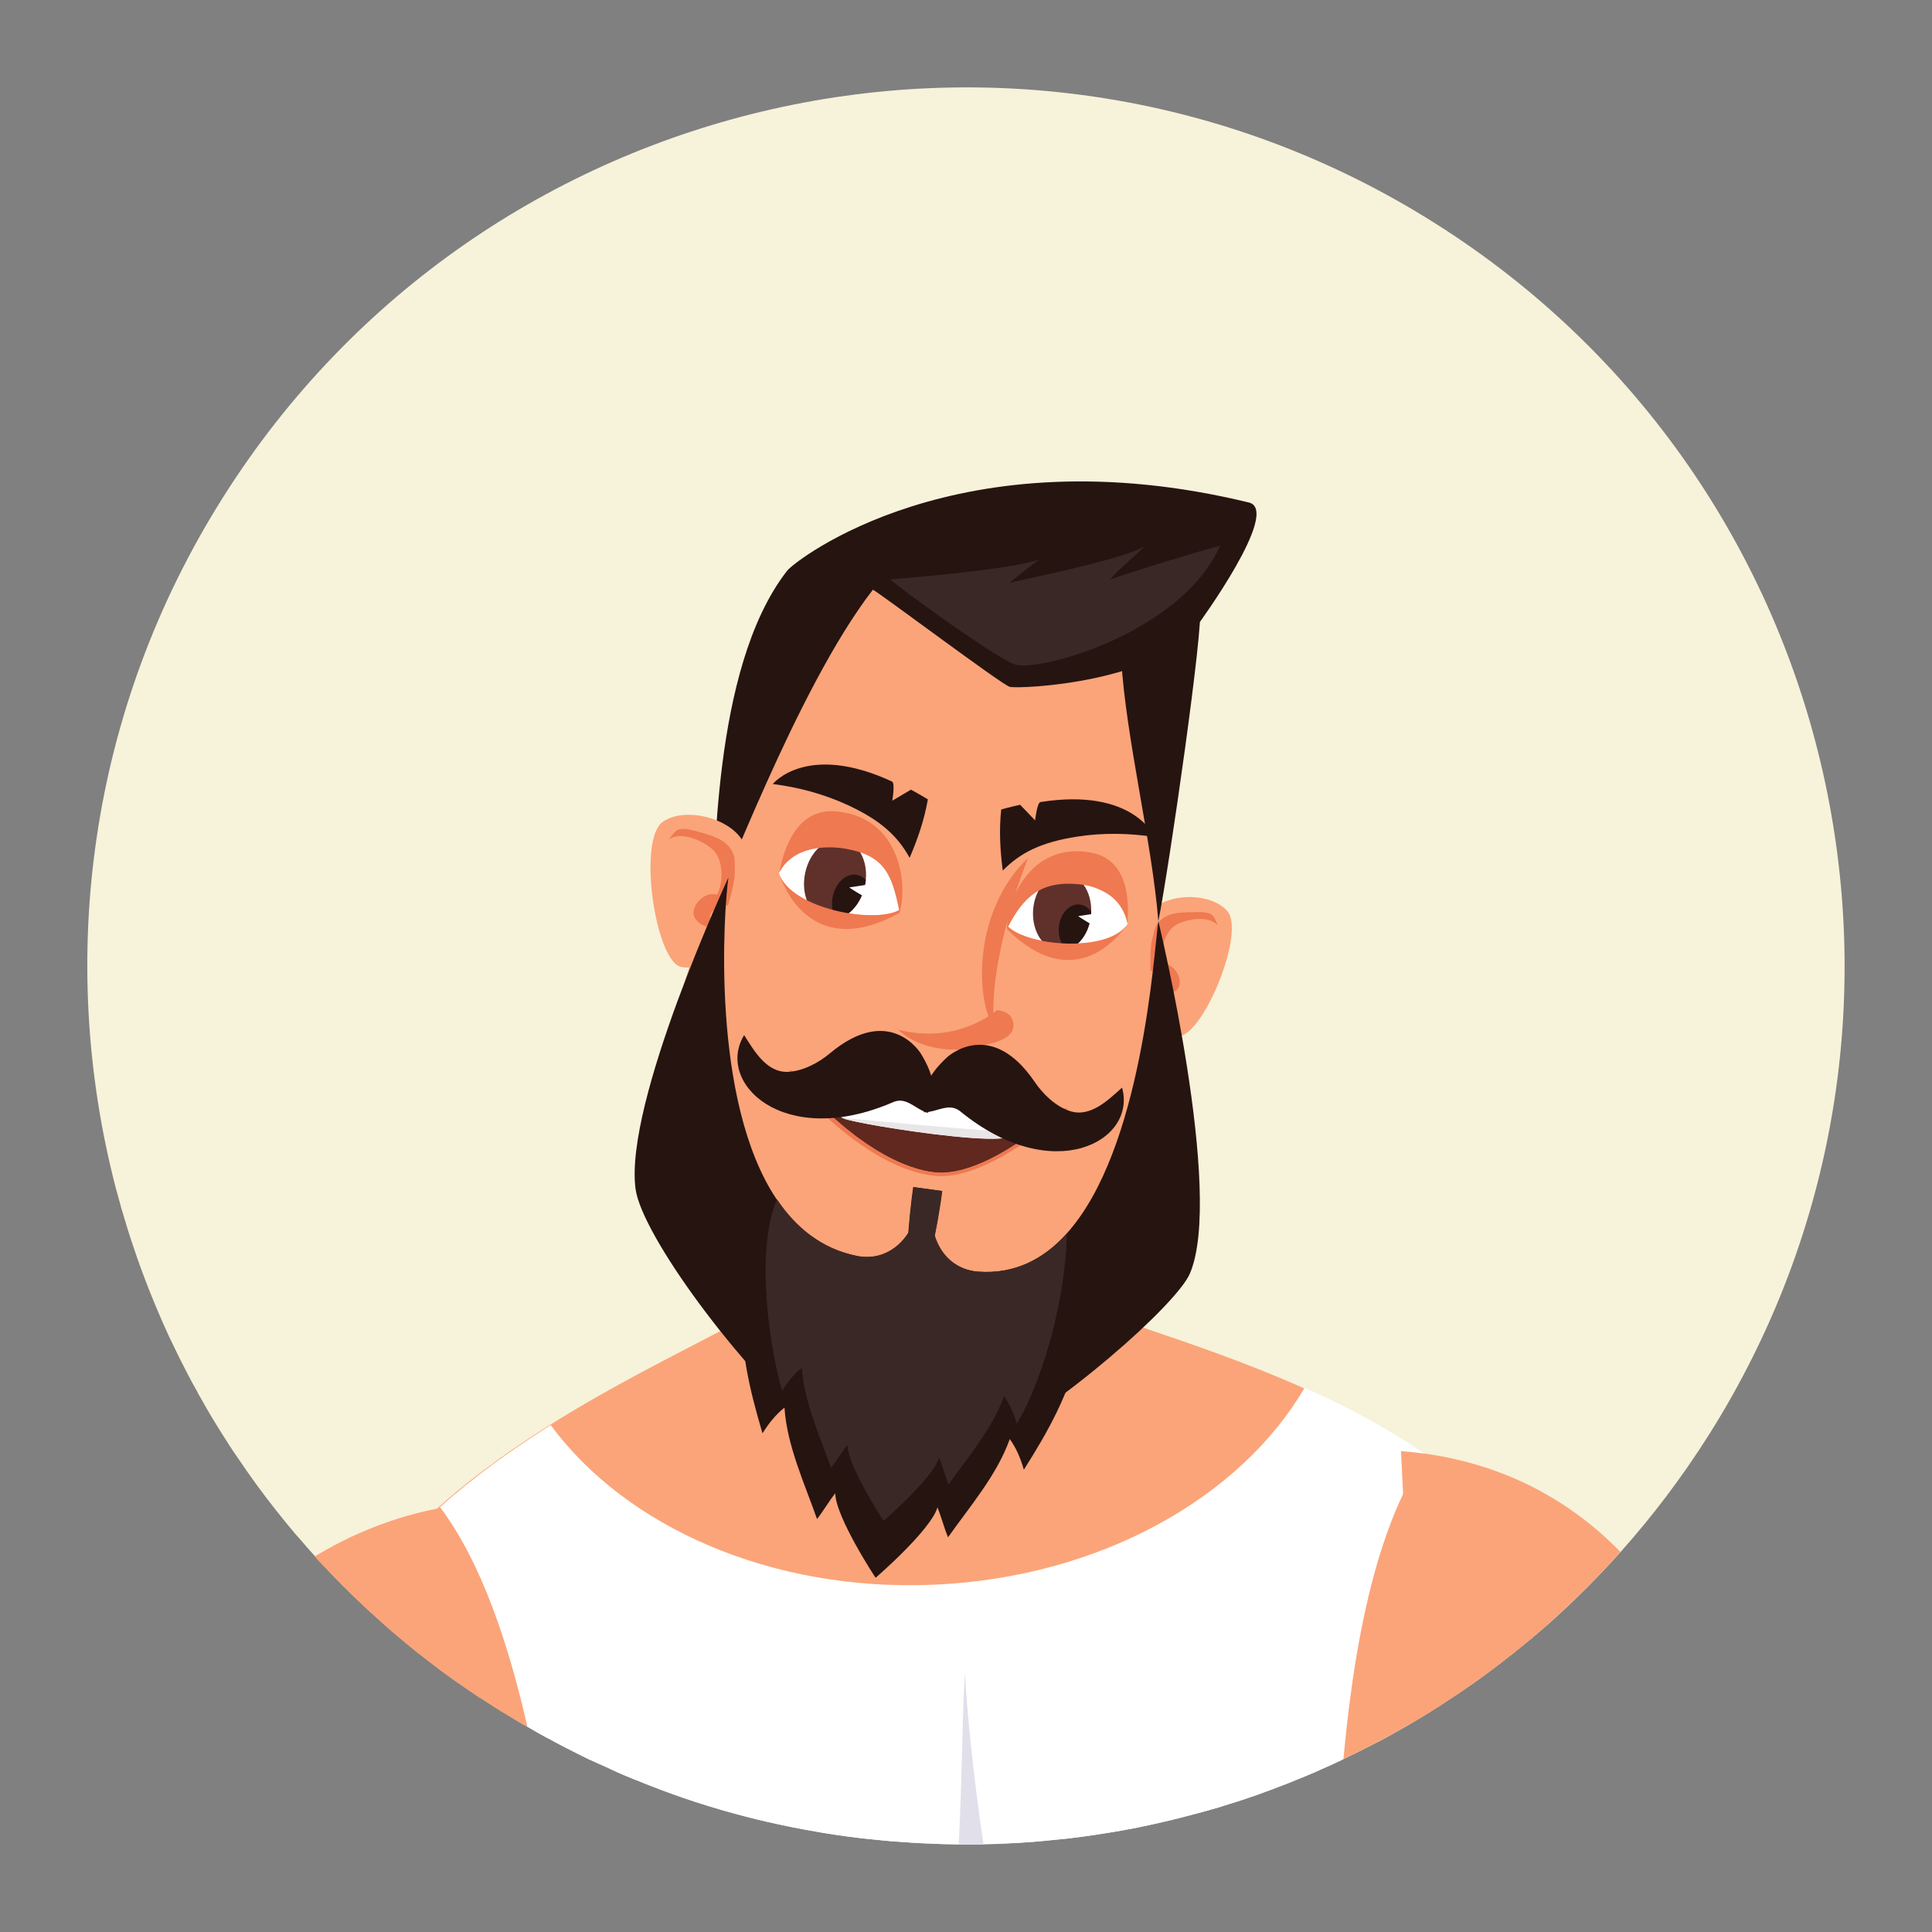 <?xml version="1.0" encoding="utf-8"?>
<!-- Generator: Adobe Illustrator 27.2.0, SVG Export Plug-In . SVG Version: 6.00 Build 0)  -->
<svg version="1.1" id="Layer_1" xmlns="http://www.w3.org/2000/svg" xmlns:xlink="http://www.w3.org/1999/xlink" x="0px" y="0px"
	 viewBox="0 0 171.51 171.51" style="enable-background:new 0 0 171.51 171.51;" xml:space="preserve">
<rect x="0" y="0" width="171.51" height="171.51" fill="#808080" stroke="none"/>
<style type="text/css">
	.st0{fill:#F7F2DA;}
	.st1{fill:#FBA479;}
	.st2{fill:#FFFFFF;}
	.st3{fill:#E1DFEA;}
	.st4{fill:#261411;}
	.st5{fill:#60312B;}
	.st6{fill:#EF7950;}
	.st7{fill:#60281F;}
	.st8{fill:#E8E6E6;}
	.st9{fill:#3A2827;}
	.st10{fill:#CCCCCC;}
	.st11{fill:#595857;}
	.st12{fill:#F28C5F;}
	.st13{fill:#E26939;}
	.st14{fill:#56413D;}
	.st15{fill:#44322E;}
	.st16{fill:#873421;}
	.st17{fill:#EA6CA0;}
	.st18{fill:#DB5290;}
	.st19{fill:#F48656;}
	.st20{fill:#82112F;}
	.st21{fill:#D85039;}
	.st22{fill:#574984;}
	.st23{fill:#291C51;}
	.st24{fill:#FC5135;}
	.st25{fill:#FFCC7B;}
	.st26{fill:#E8A749;}
	.st27{fill:#6D4A44;}
	.st28{fill:#D1E3E8;}
	.st29{fill:#FCFBFA;}
	.st30{fill:#4C4C4B;}
	.st31{fill:#686868;}
	.st32{fill:#FFB884;}
	.st33{fill:#EF9C62;}
	.st34{fill:#874410;}
	.st35{fill:#6D340D;}
	.st36{fill:#E89258;}
	.st37{fill:#3A2E26;}
	.st38{fill:#4C3F35;}
	.st39{opacity:0.1;}
	.st40{fill:#60120F;}
	.st41{fill:#F4F0ED;}
	.st42{fill:#E0312D;}
	.st43{fill:#F42F2F;}
	.st44{fill:#D31111;}
	.st45{fill:#DB9B19;}
	.st46{fill:#AF740B;}
	.st47{fill:#CC2121;}
	.st48{fill:#F74B4B;}
	.st49{fill:#FCF9E8;}
	.st50{opacity:0.5;fill:#827571;}
	.st51{fill:#665D5C;}
	.st52{fill:#4F4746;}
	.st53{fill:#5E3B2F;}
	.st54{fill:#492E27;}
	.st55{opacity:0.4;}
	.st56{fill:#443A36;}
	.st57{fill:#51415E;}
	.st58{fill:#066FB7;}
	.st59{fill:#066396;}
	.st60{fill:#0D8FD6;}
	.st61{fill:#FEAC74;}
	.st62{fill:#E3784C;}
	.st63{fill:#580801;}
	.st64{fill:#440502;}
	.st65{fill:#00ABB2;}
	.st66{fill:#008C8C;}
	.st67{fill:#914E34;}
	.st68{fill:#5B2E1D;}
	.st69{fill:#6A3221;}
	.st70{fill:#FAFAFC;}
	.st71{fill:#2B3B3F;}
	.st72{fill:#3F565B;}
	.st73{fill:#EF7348;}
	.st74{fill:#6F3D26;}
	.st75{fill:#BBBEBF;}
	.st76{fill:#D3D3D3;}
	.st77{fill:#939A9E;}
	.st78{fill:#F79C5E;}
	.st79{fill:#E07832;}
	.st80{fill:#604135;}
	.st81{fill:#EFEAE8;}
	.st82{fill:#4F3229;}
	.st83{fill:#1A3D3A;}
	.st84{fill:#E8E8E8;}
	.st85{fill:#0C83C4;}
	.st86{fill:#1B96EA;}
	.st87{fill:#B50F0F;}
	.st88{opacity:0.4;fill:#E89258;}
	.st89{fill:#26ACF7;}
	.st90{fill:#F45347;}
	.st91{fill:#FF3939;}
	.st92{fill:#686766;}
	.st93{fill:#5E5D5B;}
	.st94{fill:#424140;}
	.st95{fill:#E7E1CB;}
	.st96{fill:#D6CFBA;}
	.st97{fill:#CE5C37;}
	.st98{fill:#B74D30;}
	.st99{fill:#1B313D;}
	.st100{fill:#36474F;}
	.st101{fill:#29526D;}
	.st102{fill:#FCBD88;}
	.st103{fill:#FCA265;}
	.st104{fill:#496B7A;}
	.st105{fill:#B76049;}
	.st106{fill:#EDEDED;}
	.st107{fill:#7C7979;}
	.st108{fill:#EFE6E8;}
	.st109{fill:#B20D28;}
	.st110{fill:#346682;}
	.st111{fill:#AA0E28;}
	.st112{fill:#FF5050;}
	.st113{fill:#781A0E;}
	.st114{fill:#560904;}
	.st115{fill:#FF0B40;}
	.st116{fill:#BC0000;}
	.st117{fill:#FFD731;}
	.st118{fill:#EA6453;}
	.st119{fill:#602618;}
	.st120{fill:#A14F2A;}
	.st121{fill:#3A4E66;}
	.st122{fill:#EAE9EE;}
	.st123{opacity:0.3;fill:#3A4E66;}
	.st124{fill:#5E2701;}
	.st125{fill:#773000;}
	.st126{fill:#EA2F4A;}
	.st127{fill:#C41234;}
	.st128{fill:#F7F0F1;}
	.st129{fill:#F7A76F;}
	.st130{fill:#B24800;}
	.st131{fill:#8C3B03;}
	.st132{fill:#567391;}
	.st133{fill:#FF7271;}
	.st134{fill:#F75E5E;}
	.st135{fill:#700F28;}
	.st136{fill:#9E1533;}
	.st137{fill:#871231;}
	.st138{fill:#211B3A;}
	.st139{fill:#2E2951;}
	.st140{fill:#F28670;}
	.st141{fill:#F46060;}
	.st142{fill:#EBBF44;}
	.st143{fill:#E0A91E;}
	.st144{fill:#FFA992;}
	.st145{fill:#2C363F;}
	.st146{fill:#1D262D;}
	.st147{fill-rule:evenodd;clip-rule:evenodd;fill:#FFF5F5;}
	.st148{opacity:0.2;}
	.st149{fill:#7C4949;}
	.st150{fill:#F9AE7A;}
	.st151{fill:#FFF5F5;}
	.st152{fill:#C92727;}
	.st153{fill:#4C1B05;}
	.st154{fill:#592009;}
	.st155{opacity:0.4;fill:#592009;}
	.st156{fill:#3F1307;}
	.st157{fill:#664472;}
	.st158{fill:#473051;}
	.st159{fill:#352020;}
	.st160{opacity:0.3;fill:#7C4949;}
</style>
<g>
	<path class="st0" d="M151.68,127.41c-2.36,3.73-4.98,7.19-7.83,10.38c-2.03,2.27-4.17,4.4-6.42,6.4c-0.17,0.15-0.35,0.31-0.53,0.46
		c-0.35,0.3-0.71,0.61-1.06,0.9c-0.27,0.22-0.54,0.45-0.82,0.67c-0.26,0.21-0.52,0.42-0.78,0.63c-0.01,0-0.01,0.01-0.02,0.01
		c-1.39,1.11-2.82,2.17-4.27,3.16c-0.23,0.16-0.47,0.32-0.71,0.47c-0.48,0.32-0.96,0.64-1.44,0.95c-0.5,0.32-1,0.63-1.5,0.94
		c-0.26,0.16-0.52,0.31-0.78,0.46c-0.4,0.25-0.82,0.49-1.23,0.72c-0.01,0.01-0.02,0.01-0.04,0.02c-0.4,0.23-0.82,0.46-1.23,0.69
		c-0.3,0.17-0.61,0.33-0.94,0.49c-0.03,0.01-0.07,0.04-0.1,0.05c-0.9,0.47-1.8,0.92-2.71,1.35c-0.61,0.3-1.22,0.58-1.83,0.84
		c-0.17,0.08-0.35,0.16-0.53,0.24c-0.06,0.03-0.14,0.06-0.2,0.09c-0.08,0.04-0.16,0.07-0.24,0.1c-0.18,0.08-0.36,0.16-0.54,0.23
		c-0.53,0.22-1.05,0.43-1.58,0.64c-0.08,0.04-0.17,0.07-0.25,0.1c-0.22,0.08-0.44,0.17-0.66,0.25c-0.04,0.01-0.07,0.03-0.11,0.04
		c-0.04,0.02-0.09,0.04-0.13,0.05c-0.2,0.09-0.42,0.16-0.63,0.24c-0.14,0.05-0.27,0.1-0.42,0.15c-0.09,0.04-0.19,0.07-0.29,0.11
		c-0.08,0.03-0.17,0.06-0.25,0.09c-0.45,0.16-0.9,0.31-1.35,0.46c-0.63,0.2-1.26,0.4-1.88,0.59c-0.01,0-0.01,0.01-0.02,0.01
		c-0.08,0.03-0.15,0.04-0.23,0.07c-0.14,0.04-0.27,0.08-0.41,0.12c-0.05,0.01-0.1,0.03-0.15,0.04c-0.3,0.09-0.59,0.17-0.89,0.25
		c-0.06,0.01-0.14,0.04-0.2,0.05c-0.14,0.04-0.3,0.08-0.45,0.12c-0.15,0.04-0.3,0.08-0.45,0.12c-0.33,0.09-0.67,0.17-1,0.26
		c-0.1,0.02-0.2,0.05-0.3,0.07c-0.08,0.02-0.15,0.04-0.23,0.06c-0.46,0.11-0.92,0.22-1.37,0.32c-0.18,0.04-0.36,0.08-0.55,0.12
		c-0.41,0.09-0.82,0.18-1.23,0.26c-0.01,0-0.03,0.01-0.04,0.01c-0.07,0.01-0.15,0.03-0.22,0.04c-0.63,0.12-1.26,0.24-1.89,0.34
		c-1.14,0.19-2.28,0.36-3.43,0.5c-0.25,0.04-0.51,0.06-0.76,0.09c-0.44,0.05-0.87,0.09-1.31,0.13c-0.27,0.03-0.55,0.06-0.82,0.08
		c-0.48,0.05-0.94,0.08-1.42,0.11c-0.47,0.04-0.94,0.07-1.41,0.08c-0.75,0.05-1.49,0.07-2.25,0.08c-0.01,0-0.01,0-0.01,0
		c-0.15,0.01-0.31,0.01-0.45,0.01c-0.04,0-0.07,0.01-0.11,0.01c-0.17,0.01-0.35,0.01-0.52,0c-0.17,0.01-0.33,0.01-0.51,0.01
		c-0.2,0-0.4,0-0.61-0.01c-0.13,0-0.27-0.01-0.4-0.01c-0.67-0.01-1.35-0.02-2.02-0.06c-1.18-0.04-2.36-0.12-3.54-0.21
		c-0.22-0.02-0.44-0.04-0.66-0.06c-0.3-0.03-0.6-0.06-0.9-0.09c-1.51-0.14-3.01-0.35-4.51-0.59c-0.58-0.1-1.16-0.2-1.74-0.31
		c-0.18-0.04-0.37-0.07-0.56-0.11c-0.17-0.03-0.33-0.06-0.5-0.09c-0.06-0.01-0.12-0.04-0.18-0.04c-0.28-0.06-0.56-0.12-0.85-0.18
		c-0.08-0.01-0.16-0.04-0.24-0.05c-0.33-0.07-0.65-0.14-0.98-0.22h-0.01c-1.21-0.28-2.41-0.59-3.61-0.93
		c-0.12-0.04-0.24-0.07-0.35-0.1c-0.09-0.02-0.17-0.05-0.26-0.08c-1.38-0.4-2.75-0.84-4.12-1.34c-0.2-0.07-0.4-0.14-0.6-0.22
		c-0.29-0.1-0.57-0.21-0.85-0.32c-0.36-0.14-0.72-0.27-1.08-0.42c-0.24-0.09-0.47-0.19-0.7-0.28c-0.17-0.06-0.33-0.13-0.49-0.2
		c-0.1-0.04-0.19-0.08-0.3-0.12c-0.01-0.01-0.03-0.01-0.04-0.02c-0.06-0.02-0.12-0.04-0.17-0.07c-0.05-0.02-0.11-0.04-0.16-0.07
		c-0.07-0.03-0.13-0.05-0.19-0.08c-0.25-0.1-0.49-0.21-0.74-0.33c-0.1-0.04-0.19-0.09-0.29-0.14c-0.24-0.11-0.48-0.21-0.71-0.32
		c-0.22-0.09-0.43-0.19-0.64-0.29c-0.17-0.07-0.33-0.15-0.5-0.22c-0.35-0.17-0.69-0.34-1.03-0.51c-0.28-0.14-0.56-0.29-0.84-0.43
		c-0.05-0.02-0.11-0.05-0.16-0.08c-0.32-0.16-0.65-0.34-0.97-0.51c-0.03-0.01-0.06-0.03-0.09-0.05c-0.05-0.02-0.09-0.05-0.14-0.08
		c-0.34-0.17-0.67-0.35-1-0.53c-0.16-0.09-0.31-0.17-0.47-0.27c-0.04-0.02-0.08-0.04-0.12-0.07c-0.2-0.12-0.4-0.23-0.61-0.35
		c-0.04-0.01-0.09-0.04-0.14-0.08c-0.2-0.11-0.4-0.22-0.61-0.35c-0.19-0.12-0.38-0.22-0.57-0.35c-0.01-0.01-0.02-0.01-0.03-0.02
		c-0.06-0.03-0.12-0.07-0.19-0.11c-0.09-0.06-0.19-0.12-0.28-0.17c-0.18-0.11-0.36-0.22-0.53-0.32c-0.12-0.07-0.23-0.14-0.35-0.22
		c-0.12-0.07-0.24-0.15-0.35-0.22c-0.24-0.15-0.48-0.31-0.71-0.46c-0.04-0.03-0.09-0.06-0.14-0.09c-0.04-0.02-0.07-0.05-0.11-0.07
		c-0.04-0.03-0.08-0.05-0.12-0.08l-0.07-0.04c-0.01-0.01-0.02-0.01-0.03-0.01c-0.21-0.13-0.4-0.26-0.6-0.41
		c-0.25-0.15-0.49-0.32-0.73-0.49c-0.01-0.01-0.04-0.02-0.05-0.04c-0.03-0.01-0.06-0.04-0.09-0.06c-0.11-0.08-0.21-0.15-0.31-0.22
		c-0.1-0.07-0.2-0.14-0.3-0.2c-0.16-0.12-0.32-0.22-0.47-0.33c-0.02-0.01-0.04-0.03-0.05-0.04c-0.61-0.43-1.2-0.87-1.78-1.33
		c-0.38-0.29-0.76-0.58-1.13-0.87c-0.45-0.36-0.9-0.73-1.34-1.1c-0.06-0.06-0.14-0.12-0.21-0.17c-0.62-0.51-1.23-1.05-1.83-1.6
		c-0.48-0.42-0.95-0.85-1.41-1.29c-0.14-0.12-0.27-0.25-0.4-0.38c-0.36-0.33-0.71-0.67-1.05-1.02c-0.22-0.2-0.43-0.41-0.64-0.63
		l-0.01-0.01c-0.43-0.43-0.84-0.87-1.26-1.31c-0.07-0.07-0.13-0.13-0.19-0.19c-0.01-0.01-0.03-0.02-0.04-0.04
		c-0.25-0.27-0.51-0.53-0.74-0.81c-0.46-0.51-0.91-1.01-1.34-1.53c-0.15-0.16-0.29-0.32-0.43-0.48c-1.17-1.39-2.3-2.82-3.37-4.28
		c-0.6-0.82-1.18-1.65-1.75-2.5c-0.1-0.14-0.2-0.29-0.3-0.43c-0.16-0.24-0.32-0.48-0.48-0.73c-0.01-0.03-0.02-0.04-0.04-0.07
		c-0.87-1.34-1.7-2.7-2.47-4.09c-0.09-0.15-0.19-0.32-0.27-0.5c-0.55-0.96-1.05-1.94-1.55-2.93c-0.32-0.66-0.64-1.3-0.95-1.96
		c-1.06-2.3-2.01-4.64-2.85-7.03c-0.38-1.1-0.75-2.21-1.08-3.34c-0.03-0.09-0.06-0.17-0.08-0.27c-0.07-0.23-0.14-0.45-0.21-0.69
		c-0.18-0.63-0.35-1.26-0.52-1.89C5.04,85.28,7.82,63.09,19.83,44.1C42.84,7.68,91.01-3.18,127.41,19.83
		C163.83,42.83,174.69,91,151.68,127.41z"/>
	<g>
		<path class="st1" d="M57.18,136.33l-10.43,16.75l-0.09,0.14c-0.2-0.11-0.4-0.22-0.61-0.35c-0.19-0.12-0.38-0.22-0.57-0.35
			c-0.01-0.01-0.02-0.01-0.03-0.02c-0.06-0.03-0.12-0.07-0.19-0.11c-0.09-0.06-0.19-0.12-0.28-0.17c-0.18-0.11-0.36-0.22-0.53-0.32
			c-0.12-0.07-0.23-0.14-0.35-0.22c-0.12-0.07-0.24-0.15-0.35-0.22c-0.24-0.15-0.48-0.31-0.71-0.46c-0.04-0.03-0.09-0.06-0.14-0.09
			c-0.04-0.02-0.07-0.05-0.11-0.07c-0.04-0.03-0.08-0.05-0.12-0.08l-0.07-0.04c-0.01-0.01-0.02-0.01-0.03-0.01
			c-0.21-0.13-0.4-0.26-0.6-0.41c-0.25-0.15-0.49-0.32-0.73-0.49c-0.01-0.01-0.04-0.02-0.05-0.04c-0.03-0.01-0.06-0.04-0.09-0.06
			c-0.11-0.08-0.21-0.15-0.31-0.22c-0.1-0.07-0.2-0.14-0.3-0.2c-0.16-0.12-0.32-0.22-0.47-0.33c-0.02-0.01-0.04-0.03-0.05-0.04
			c-0.61-0.43-1.2-0.87-1.78-1.33c-0.38-0.29-0.76-0.58-1.13-0.87c-0.45-0.36-0.9-0.73-1.34-1.1c-0.06-0.06-0.14-0.12-0.21-0.17
			c-0.62-0.51-1.23-1.05-1.83-1.6c-0.48-0.42-0.95-0.85-1.41-1.29c-0.14-0.12-0.27-0.25-0.4-0.38c-0.36-0.33-0.71-0.67-1.05-1.02
			c-0.22-0.2-0.43-0.41-0.64-0.63l-0.01-0.01c-0.43-0.43-0.84-0.87-1.26-1.31c-0.07-0.07-0.13-0.13-0.19-0.19
			c-0.01-0.01-0.03-0.02-0.04-0.04c-0.25-0.27-0.51-0.53-0.74-0.81c0.35-0.21,0.69-0.41,1.05-0.61c0.46-0.26,0.92-0.51,1.39-0.74
			c0.51-0.26,1.03-0.5,1.55-0.73c2.22-0.97,4.51-1.71,6.87-2.16c0.09-0.01,0.17-0.03,0.26-0.05c2.9-0.52,5.89-0.62,8.94-0.22
			c0.14,0.02,0.28,0.04,0.43,0.06c0.03,0.01,0.06,0.01,0.09,0.02c0.12,0.01,0.25,0.04,0.37,0.05c0.44,0.07,0.88,0.16,1.32,0.25
			c0.13,0.03,0.27,0.06,0.4,0.09c0.13,0.03,0.27,0.06,0.4,0.09C53.07,134.67,55.12,135.38,57.18,136.33z"/>
		<path class="st1" d="M137.43,144.18c-0.17,0.15-0.35,0.31-0.53,0.46c-0.35,0.3-0.71,0.61-1.06,0.9c-0.27,0.22-0.54,0.45-0.82,0.67
			c-0.26,0.21-0.52,0.42-0.78,0.63c-0.01,0-0.01,0.01-0.02,0.01c-1.39,1.11-2.82,2.17-4.27,3.16c-0.23,0.16-0.47,0.32-0.71,0.47
			c-0.48,0.32-0.96,0.64-1.44,0.95c-0.5,0.32-1,0.63-1.5,0.94c-0.26,0.16-0.52,0.31-0.78,0.46c-0.4,0.25-0.82,0.49-1.23,0.72
			c-0.01,0.01-0.02,0.01-0.04,0.02c-0.4,0.23-0.82,0.46-1.23,0.69c-0.3,0.17-0.61,0.33-0.94,0.49c-0.03,0.01-0.07,0.04-0.1,0.05
			c-0.9,0.47-1.8,0.92-2.71,1.35c-0.61,0.3-1.22,0.58-1.83,0.84c-0.17,0.08-0.35,0.16-0.53,0.24c-0.06,0.03-0.14,0.06-0.2,0.09
			c-0.08,0.04-0.16,0.07-0.24,0.1c-0.18,0.08-0.36,0.16-0.54,0.23c-0.53,0.22-1.05,0.43-1.58,0.64c-0.08,0.04-0.17,0.07-0.25,0.1
			c-0.22,0.08-0.44,0.17-0.66,0.25c-0.04,0.01-0.07,0.03-0.11,0.04c-0.04,0.02-0.09,0.04-0.13,0.05c-0.2,0.09-0.42,0.16-0.63,0.24
			c-0.14,0.05-0.27,0.1-0.42,0.15c-0.09,0.04-0.19,0.07-0.29,0.11c-0.08,0.03-0.17,0.06-0.25,0.09c-0.45,0.16-0.9,0.31-1.35,0.46
			c-0.63,0.2-1.26,0.4-1.88,0.59c-0.01,0-0.01,0.01-0.02,0.01c-0.08,0.03-0.15,0.04-0.23,0.07c-0.14,0.04-0.27,0.08-0.41,0.12
			c-0.05,0.01-0.1,0.03-0.15,0.04c-0.3,0.09-0.59,0.17-0.89,0.25c-0.06,0.01-0.14,0.04-0.2,0.05c-0.14,0.04-0.3,0.08-0.45,0.12
			c-0.15,0.04-0.3,0.08-0.45,0.12c-0.33,0.09-0.67,0.17-1,0.26c-0.1,0.02-0.2,0.05-0.3,0.07c-0.08,0.02-0.15,0.04-0.23,0.06
			c-0.46,0.11-0.92,0.22-1.37,0.32c-0.18,0.04-0.36,0.08-0.55,0.12c-0.41,0.09-0.82,0.18-1.23,0.26c-0.01,0-0.03,0.01-0.04,0.01
			c-0.07,0.01-0.15,0.03-0.22,0.04c-0.63,0.12-1.26,0.24-1.89,0.34c-1.14,0.19-2.28,0.36-3.43,0.5c-0.25,0.04-0.51,0.06-0.76,0.09
			c-0.44,0.05-0.87,0.09-1.31,0.13c-0.27,0.03-0.55,0.06-0.82,0.08c-0.48,0.05-0.94,0.08-1.42,0.11c-0.47,0.04-0.94,0.07-1.41,0.08
			c-0.75,0.05-1.49,0.07-2.25,0.08c-0.01,0-0.01,0-0.01,0c-0.15,0.01-0.31,0.01-0.45,0.01c-0.04,0-0.07,0.01-0.11,0.01
			c-0.17,0.01-0.35,0.01-0.52,0c-0.17,0.01-0.33,0.01-0.51,0.01c-0.2,0-0.4,0-0.61-0.01c-0.13,0-0.27-0.01-0.4-0.01
			c-0.67-0.01-1.35-0.02-2.02-0.06c-1.18-0.04-2.36-0.12-3.54-0.21c-0.22-0.02-0.44-0.04-0.66-0.06c-0.3-0.03-0.6-0.06-0.9-0.09
			c-1.51-0.14-3.01-0.35-4.51-0.59c-0.58-0.1-1.16-0.2-1.74-0.31c-0.18-0.04-0.37-0.07-0.56-0.11c-0.17-0.03-0.33-0.06-0.5-0.09
			c-0.06-0.01-0.12-0.04-0.18-0.04c-0.28-0.06-0.56-0.12-0.85-0.18c-0.08-0.01-0.16-0.04-0.24-0.05c-0.33-0.07-0.65-0.14-0.98-0.22
			h-0.01c-1.21-0.28-2.41-0.59-3.61-0.93c-0.12-0.04-0.24-0.07-0.35-0.1c-0.09-0.02-0.17-0.05-0.26-0.08
			c-1.38-0.4-2.75-0.84-4.12-1.34c-0.2-0.07-0.4-0.14-0.6-0.22c-0.29-0.1-0.57-0.21-0.85-0.32c-0.36-0.14-0.72-0.27-1.08-0.42
			c-0.24-0.09-0.47-0.19-0.7-0.28c-0.17-0.06-0.33-0.13-0.49-0.2c-0.1-0.04-0.19-0.08-0.3-0.12c-0.01-0.01-0.03-0.01-0.04-0.02
			c-0.06-0.02-0.12-0.04-0.17-0.07c-0.05-0.02-0.11-0.04-0.16-0.07c-0.07-0.03-0.13-0.05-0.19-0.08c-0.25-0.1-0.49-0.21-0.74-0.33
			c-0.1-0.04-0.19-0.09-0.29-0.14c-0.24-0.11-0.48-0.21-0.71-0.32c-0.22-0.09-0.43-0.19-0.64-0.29c-0.17-0.07-0.33-0.15-0.5-0.22
			c-0.35-0.17-0.69-0.34-1.03-0.51c-0.28-0.14-0.56-0.29-0.84-0.43c-0.05-0.02-0.11-0.05-0.16-0.08c-0.32-0.16-0.65-0.34-0.97-0.51
			c-0.03-0.01-0.06-0.03-0.09-0.05c-0.05-0.02-0.09-0.05-0.14-0.08c-0.34-0.17-0.67-0.35-1-0.53c-0.16-0.09-0.31-0.17-0.47-0.27
			c-0.04-0.02-0.08-0.04-0.12-0.07c-0.2-0.12-0.4-0.23-0.61-0.35c-0.04-0.01-0.09-0.04-0.14-0.08c-0.2-0.11-0.4-0.22-0.61-0.35
			c-0.19-0.12-0.38-0.22-0.57-0.35c-0.01-0.01-0.02-0.01-0.03-0.02c-0.06-0.03-0.12-0.07-0.19-0.11c-0.09-0.06-0.19-0.12-0.28-0.17
			c-0.18-0.11-0.36-0.22-0.53-0.32c-0.12-0.07-0.23-0.14-0.35-0.22c-0.12-0.07-0.24-0.15-0.35-0.22c-0.24-0.15-0.48-0.31-0.71-0.46
			c-0.04-0.03-0.09-0.06-0.14-0.09c-0.04-0.02-0.07-0.05-0.11-0.07c-0.04-0.03-0.08-0.05-0.12-0.08l-0.07-0.04
			c-0.01-0.01-0.02-0.01-0.03-0.01c-0.21-0.13-0.4-0.26-0.6-0.41c-0.25-0.15-0.49-0.32-0.73-0.49c-0.01-0.01-0.04-0.02-0.05-0.04
			c-0.03-0.01-0.06-0.04-0.09-0.06c-0.11-0.08-0.21-0.15-0.31-0.22c-0.1-0.07-0.2-0.14-0.3-0.2c-0.16-0.12-0.32-0.22-0.47-0.33
			c-0.02-0.01-0.04-0.03-0.05-0.04c-0.61-0.43-1.2-0.87-1.78-1.33c-0.38-0.29-0.76-0.58-1.13-0.87c-0.45-0.36-0.9-0.73-1.34-1.1
			c-0.06-0.06-0.14-0.12-0.21-0.17c-0.62-0.51-1.23-1.05-1.83-1.6c-0.48-0.42-0.95-0.85-1.41-1.29c-0.14-0.12-0.27-0.25-0.4-0.38
			c1.78-3,4.19-5.75,6.93-8.24c0.04-0.04,0.08-0.07,0.12-0.11c1.04-0.94,2.13-1.84,3.25-2.71c0.09-0.07,0.19-0.15,0.29-0.22
			c0.09-0.08,0.19-0.15,0.29-0.22c0.85-0.64,1.72-1.27,2.59-1.88c1.13-0.78,2.27-1.53,3.42-2.25c5.6-3.52,11.23-6.28,15.17-8.36
			c0.69-0.37,1.34-0.71,1.91-1.04c0.42-0.23,0.8-0.45,1.15-0.66c0.18-0.11,0.35-0.22,0.51-0.32c0.17-0.11,0.33-0.22,0.48-0.32
			c0.02,0,0.05,0.01,0.07,0.01c0.79,0.1,1.65,0.24,2.52,0.41l0.44,0.46l0.45,0.47l2.46,2.58l2.08,2.17l0.25,0.27l0.26,0.27
			l6.77,7.09l0.07-0.13l5.68-10.86l2.51-4.79c0.35,0.45,1.22,0.94,2.51,1.48c1.79,0.74,4.37,1.59,7.39,2.6
			c4.2,1.42,9.24,3.14,14.23,5.36c0.02,0.01,0.05,0.02,0.07,0.04c3.67,1.63,7.29,3.54,10.51,5.78c0.06,0.04,0.12,0.09,0.18,0.13
			c0.02,0.01,0.04,0.03,0.06,0.04C132.01,133.08,136.28,137.96,137.43,144.18z"/>
		<g>
			<g>
				<path class="st2" d="M126.55,129.15c-0.01,0.01-0.02,0.04-0.04,0.05c-0.73,1.05-1.38,2.21-1.96,3.45
					c-3.45,7.23-4.69,17.11-5.29,23.52c-0.61,0.3-1.22,0.58-1.83,0.84c-0.17,0.08-0.35,0.16-0.53,0.24
					c-0.06,0.03-0.14,0.06-0.2,0.09c-0.08,0.04-0.16,0.07-0.24,0.1c-0.18,0.08-0.36,0.16-0.54,0.23c-0.53,0.22-1.05,0.43-1.58,0.64
					c-0.08,0.04-0.17,0.07-0.25,0.1c-0.22,0.08-0.44,0.17-0.66,0.25c-0.04,0.01-0.07,0.03-0.11,0.04c-0.04,0.02-0.09,0.04-0.13,0.05
					c-0.2,0.09-0.42,0.16-0.63,0.24c-0.14,0.05-0.27,0.1-0.42,0.15c-0.09,0.04-0.19,0.07-0.29,0.11c-0.08,0.03-0.17,0.06-0.25,0.09
					c-0.45,0.16-0.9,0.31-1.35,0.46c-0.63,0.2-1.26,0.4-1.88,0.59c-0.01,0-0.01,0.01-0.02,0.01c-0.08,0.03-0.15,0.04-0.23,0.07
					c-0.14,0.04-0.27,0.08-0.41,0.12c-0.05,0.01-0.1,0.03-0.15,0.04c-0.3,0.09-0.59,0.17-0.89,0.25c-0.06,0.01-0.14,0.04-0.2,0.05
					c-0.14,0.04-0.3,0.08-0.45,0.12c-0.15,0.04-0.3,0.08-0.45,0.12c-0.33,0.09-0.67,0.17-1,0.26c-0.1,0.02-0.2,0.05-0.3,0.07
					c-0.08,0.02-0.15,0.04-0.23,0.06c-0.46,0.11-0.92,0.22-1.37,0.32c-0.18,0.04-0.36,0.08-0.55,0.12
					c-0.41,0.09-0.82,0.18-1.23,0.26c-0.01,0-0.03,0.01-0.04,0.01c-0.07,0.01-0.15,0.03-0.22,0.04c-0.63,0.12-1.26,0.24-1.89,0.34
					c-1.14,0.19-2.28,0.36-3.43,0.5c-0.25,0.04-0.51,0.06-0.76,0.09c-0.44,0.05-0.87,0.09-1.31,0.13c-0.27,0.03-0.55,0.06-0.82,0.08
					c-0.48,0.05-0.94,0.08-1.42,0.11c-0.47,0.04-0.94,0.07-1.41,0.08c-0.75,0.05-1.49,0.07-2.25,0.08c-0.01,0-0.01,0-0.01,0
					c-0.15,0.01-0.31,0.01-0.45,0.01c-0.04,0-0.07,0.01-0.11,0.01c-0.17,0.01-0.35,0.01-0.52,0c-0.17,0.01-0.33,0.01-0.51,0.01
					c-0.2,0-0.4,0-0.61-0.01c-0.13,0-0.27-0.01-0.4-0.01c-0.67-0.01-1.35-0.02-2.02-0.06c-1.18-0.04-2.36-0.12-3.54-0.21
					c-0.22-0.02-0.44-0.04-0.66-0.06c-0.3-0.03-0.6-0.06-0.9-0.09c-1.51-0.14-3.01-0.35-4.51-0.59c-0.58-0.1-1.16-0.2-1.74-0.31
					c-0.18-0.04-0.37-0.07-0.56-0.11c-0.17-0.03-0.33-0.06-0.5-0.09c-0.06-0.01-0.12-0.04-0.18-0.04c-0.28-0.06-0.56-0.12-0.85-0.18
					c-0.08-0.01-0.16-0.04-0.24-0.05c-0.33-0.07-0.65-0.14-0.98-0.22h-0.01c-1.21-0.28-2.41-0.59-3.61-0.93
					c-0.12-0.04-0.24-0.07-0.35-0.1c-0.09-0.02-0.17-0.05-0.26-0.08c-1.38-0.4-2.75-0.84-4.12-1.34c-0.2-0.07-0.4-0.14-0.6-0.22
					c-0.29-0.1-0.57-0.21-0.85-0.32c-0.36-0.14-0.72-0.27-1.08-0.42c-0.24-0.09-0.47-0.19-0.7-0.28c-0.17-0.06-0.33-0.13-0.49-0.2
					c-0.1-0.04-0.19-0.08-0.3-0.12c-0.01-0.01-0.03-0.01-0.04-0.02c-0.06-0.02-0.12-0.04-0.17-0.07c-0.05-0.02-0.11-0.04-0.16-0.07
					c-0.07-0.03-0.13-0.05-0.19-0.08c-0.25-0.1-0.49-0.21-0.74-0.33c-0.1-0.04-0.19-0.09-0.29-0.14c-0.24-0.11-0.48-0.21-0.71-0.32
					c-0.22-0.09-0.43-0.19-0.64-0.29c-0.17-0.07-0.33-0.15-0.5-0.22c-0.35-0.17-0.69-0.34-1.03-0.51c-0.28-0.14-0.56-0.29-0.84-0.43
					c-0.05-0.02-0.11-0.05-0.16-0.08c-0.32-0.16-0.65-0.34-0.97-0.51c-0.03-0.01-0.06-0.03-0.09-0.05
					c-0.05-0.02-0.09-0.05-0.14-0.08c-0.34-0.17-0.67-0.35-1-0.53c-0.16-0.09-0.31-0.17-0.47-0.27c-0.04-0.02-0.08-0.04-0.12-0.07
					c-0.2-0.12-0.4-0.23-0.61-0.35c-0.01-0.07-0.03-0.15-0.05-0.22c-0.04-0.21-0.09-0.42-0.14-0.64c-1.5-6.35-3.82-13.65-7.51-18.57
					c-0.02-0.02-0.04-0.04-0.05-0.07c3.01-2.71,6.42-5.13,9.83-7.28c6.62,9,19.49,14.8,34.02,14.17
					c14.71-0.64,27.16-7.7,32.88-17.44c0.01-0.01,0.01-0.02,0.02-0.04c3.7,1.65,7.36,3.57,10.61,5.83
					C126.45,129.08,126.5,129.11,126.55,129.15z"/>
				<path class="st3" d="M85.67,148.57c-0.23,2.6-0.23,8.71-0.56,15.18c0.2,0.01,0.4,0.01,0.61,0.01c0.17,0,0.34-0.01,0.51-0.01
					c0.17,0.01,0.35,0.01,0.52,0c0.04,0,0.07-0.01,0.11-0.01c0.14,0.01,0.3,0,0.45-0.01C86.37,157.45,85.79,151.4,85.67,148.57z"/>
			</g>
		</g>
		<g>
			<path class="st1" d="M129.25,150.5c-0.48,0.32-0.96,0.64-1.44,0.95c-0.5,0.32-1,0.63-1.5,0.94c-0.26,0.16-0.52,0.31-0.78,0.46
				l-0.97-20.2l-0.19-3.83c0.65,0.05,1.29,0.12,1.91,0.2c0.04,0.01,0.08,0.01,0.12,0.01c7.19,0.99,12.99,4.16,17.45,8.74
				c-2.03,2.27-4.17,4.4-6.42,6.4c-0.17,0.15-0.35,0.31-0.53,0.46c-0.35,0.3-0.71,0.61-1.06,0.9c-0.27,0.22-0.54,0.45-0.82,0.67
				c-0.26,0.21-0.52,0.42-0.78,0.63c-0.01,0-0.01,0.01-0.02,0.01c-1.39,1.11-2.82,2.17-4.27,3.16
				C129.72,150.18,129.49,150.34,129.25,150.5z"/>
		</g>
		<g>
			<path class="st1" d="M60.28,88.91c3.3-11.57,8.62-23.96,11.79-35.1c0,0,11.7-4.58,13.44-4.76c1.09-0.11,2.19-0.12,3.28-0.02
				c1.07,0.26,2.11,0.62,3.1,1.08c1.58,0.73,11.16,8.87,11.16,8.87c-0.62,11.56-0.03,24.18-0.67,36.19
				c-0.26,4.9-1.72,10.58-6.01,13.37c-6.17,4.02-6.19,10.73-14.67,9.32c-12.46-2.08-15.79-13.07-18.56-18.06
				C60.66,95.34,58.94,93.63,60.28,88.91z"/>
			<path class="st4" d="M82.37,70.96c-0.52-0.32-1.5-0.86-1.5-0.86l-1.66,0.98c0,0,0.27-1.56-0.02-1.7
				c-7.6-3.52-10.59,0.22-10.59,0.22c2.25,0.28,4.51,0.88,6.62,1.85c2.9,1.34,4.44,2.72,5.53,4.7
				C81.45,74.52,82.05,72.81,82.37,70.96z"/>
			<path class="st4" d="M88.88,71.86c0.58-0.17,1.68-0.42,1.68-0.42l1.33,1.39c0,0,0.17-1.58,0.48-1.63
				c8.27-1.31,10.13,3.1,10.13,3.1c-2.24-0.34-4.58-0.39-6.88-0.03c-3.16,0.49-5.01,1.4-6.6,3.01
				C88.79,75.54,88.68,73.74,88.88,71.86z"/>
			<g>
				<path class="st2" d="M69.15,77.49c0,0,0,0.01,0.01,0.01c0.03,0.09,0.06,0.18,0.09,0.27c1.23,2.87,8.24,4.26,10.56,3.03
					c-0.15-3.19-1.21-6.12-4.67-5.88c-3.14,0.21-4.74,0.2-5.98,2.55C69.16,77.48,69.15,77.48,69.15,77.49z"/>
				<g>
					<g>
						<path class="st5" d="M76.77,78.65c-0.33,1.55-1.37,2.7-2.51,2.94c-0.29,0.06-0.59,0.06-0.89,0c-1.46-0.32-2.31-2.16-1.89-4.11
							c0.42-1.95,1.94-3.26,3.4-2.94c1.33,0.29,2.15,1.84,1.98,3.58C76.83,78.3,76.81,78.47,76.77,78.65z"/>
						<path class="st4" d="M76.77,78.65c-0.33,1.55-1.37,2.7-2.51,2.94c-0.36-0.51-0.5-1.25-0.33-2.03
							c0.27-1.25,1.24-2.09,2.18-1.89c0.29,0.06,0.54,0.22,0.75,0.45C76.83,78.3,76.81,78.47,76.77,78.65z"/>
					</g>
					<path class="st2" d="M77.85,78.4l-2.46,0.38c0,0,1.79,1.24,2.81,1.41C78.13,79.59,78.01,78.99,77.85,78.4z"/>
				</g>
				<path class="st6" d="M69.25,77.77c0.49,1.4,3.12,7.39,10.59,3.28c0.74-2.17,0.3-8.47-5.6-9.02c-4.23-0.4-4.94,5.06-5.05,5.37
					c-0.01,0.02-0.02,0.05-0.02,0.07c1.24-2.34,4.16-2.43,5.92-2.12c3.48,0.62,4.08,2.33,4.73,5.45
					C77.49,82.03,70.48,80.64,69.25,77.77z"/>
			</g>
			<g>
				<path class="st2" d="M100.1,82C100.09,82.01,100.09,82.01,100.1,82c-0.05,0.09-0.11,0.16-0.16,0.23
					c-1.87,2.31-8.64,1.75-10.44,0.03c0.96-2.88,2.69-5.28,5.79-4.17c2.81,1.01,4.28,1.41,4.81,3.88C100.09,81.99,100.1,82,100.1,82
					z"/>
				<g>
					<g>
						<path class="st5" d="M94.68,84.32c-0.2,0.05-0.41,0.07-0.62,0.06c-1.42-0.08-2.47-1.68-2.35-3.57
							c0.12-1.89,1.38-3.35,2.8-3.27c1.38,0.08,2.41,1.58,2.36,3.39c0,0.06,0,0.12-0.01,0.18C96.75,82.72,95.83,84.02,94.68,84.32z"
							/>
						<path class="st4" d="M94.68,84.32c-0.46-0.41-0.74-1.13-0.69-1.93c0.08-1.21,0.88-2.15,1.8-2.1c0.43,0.03,0.81,0.27,1.08,0.65
							c0,0.06,0,0.12-0.01,0.18C96.75,82.72,95.83,84.02,94.68,84.32z"/>
					</g>
					<path class="st2" d="M97.94,80.98l-2.23,0.35c0,0,1.13,0.78,2.07,1.16C97.84,81.98,97.89,81.48,97.94,80.98z"/>
				</g>
				<path class="st6" d="M99.93,82.24c-0.81,1.15-4.77,5.95-10.53,0.25c-0.12-2.18,1.92-7.82,7.46-6.8c3.97,0.73,3.2,5.9,3.23,6.22
					c0,0.02,0,0.05,0,0.07c-0.53-2.47-2.61-3.31-4.29-3.48c-3.35-0.34-4.91,1.08-6.31,3.77C91.29,83.99,98.06,84.54,99.93,82.24z"/>
			</g>
			<g>
				<g>
					<g>
						<g>
							<path class="st6" d="M88.49,89.68c0.78,0.04,1.45,0.45,1.48,1.3c0.04,1.48-2.43,1.72-3.57,2c-2.16,0.53-5.06-0.02-6.67-1.57
								C85.07,92.77,88.49,89.68,88.49,89.68z"/>
						</g>
					</g>
				</g>
				<path class="st6" d="M91.27,76.15c0,0-3.62,8.91-3.03,15.08C86.59,88.75,86.34,80.87,91.27,76.15z"/>
			</g>
			<path class="st4" d="M69.89,50.65c0.67-0.86,15.15-12.32,40.98-6.04c2.91,0.71-4.55,10.88-4.55,10.88
				c-3.38,5.1-15.82,5.71-16.69,5.48c-0.7-0.19-11.47-8.28-12.14-8.62c-6.92,8.94-13.61,27.67-14.37,28.24
				C63.64,77.73,63.02,59.42,69.89,50.65z"/>
			<g>
				<g>
					<path class="st1" d="M102.01,81.11c1.32-1.89,5.47-1.96,6.95-0.22c1.65,1.94-2.25,11.23-4.37,11.08
						C99.65,91.62,102.01,81.11,102.01,81.11z"/>
					<path class="st6" d="M102.14,86.18c-0.02-0.72-0.04-1.53,0.04-2.24c0.04-0.38,0.17-0.79,0.25-1.16c0.05-0.2,0.12-0.45,0.2-0.59
						c0.74-1.26,2.26-1.19,3.33-1.22c0.45-0.01,1.22-0.03,1.59,0.22c0.3,0.2,0.42,0.69,0.57,0.98c-0.8-0.94-2.75-0.61-3.72-0.06
						c-1.02,0.57-1.47,2.34-1.19,3.45c0.92-0.04,1.66,1.04,1.5,1.88c-0.16,0.84-1.87,1.21-2.08,0.36
						C104.11,87.61,102.99,86.36,102.14,86.18z"/>
				</g>
				<g>
					<path class="st1" d="M66.12,75.05c-0.89-2.35-5.26-3.53-7.29-2.09c-2.26,1.61-0.63,12.48,1.66,12.88
						C65.81,86.79,66.12,75.05,66.12,75.05z"/>
					<path class="st6" d="M64.63,80.37c0.22-0.75,0.45-1.6,0.56-2.38c0.06-0.42,0.04-0.88,0.04-1.3c0-0.22-0.01-0.51-0.06-0.67
						c-0.44-1.53-2.07-1.86-3.2-2.19c-0.47-0.13-1.28-0.35-1.74-0.19c-0.37,0.13-0.62,0.62-0.87,0.89c1.1-0.78,3.07,0.09,3.95,0.93
						c0.92,0.88,0.93,2.87,0.34,3.96c-0.96-0.28-2.04,0.65-2.09,1.59c-0.05,0.93,1.66,1.78,2.1,0.94
						C62.17,81.36,63.68,80.34,64.63,80.37z"/>
				</g>
			</g>
			<path class="st4" d="M103.03,57.71c0.74-0.2,3.12-4.46,3.47-3.56c0.42,1.05-2.71,22.86-3.67,27.63
				c-0.57-7.11-2.88-16.24-3.3-23.28L103.03,57.71z"/>
			<g>
				<path class="st4" d="M105.62,113.08c-1.16,2.68-11.33,11.79-19.4,15.95c-0.89,0.46-1.74,0.85-2.56,1.18
					c-0.31,0.12-0.61,0.23-0.91,0.33c-1.44,0.48-2.73,0.7-3.78,0.55c-1-0.14-2.18-0.68-3.47-1.52c-0.27-0.17-0.55-0.36-0.83-0.57
					c-0.65-0.47-1.32-0.99-2-1.58c-7.11-6.05-15.71-17.82-16.25-21.88c-1.03-7.68,8.24-27.63,8.24-27.63
					c-0.41,2.94-1.59,19.8,4.28,28.55c1.7,2.54,4,4.4,7.09,5.03c1.83,0.38,3.53-0.39,4.6-2.04c0-0.03,0.01-0.07,0.01-0.1
					c0.08-0.98,0.17-1.95,0.29-2.92c0.04-0.35,0.09-0.7,0.14-1.05l2.55,0.35c-0.04,0.3-0.08,0.59-0.12,0.89
					c-0.15,0.99-0.32,1.98-0.52,2.97c-0.01,0.04-0.01,0.07-0.02,0.11c0.58,1.86,2,3.05,3.86,3.19c3.24,0.24,5.82-1.11,7.86-3.37
					c6.74-7.46,7.74-24.84,8.15-27.75C102.83,81.78,108.71,105.97,105.62,113.08z"/>
			</g>
			<g>
				<g>
					<path class="st7" d="M70.79,95.59c1.41,2.44,7.31,8.05,12.32,8.51c3.87,0.35,9.16-3.91,10.89-5.42
						c-1.53-0.03-4.25-0.27-5.6-0.39C86.89,98.16,74.66,97,70.79,95.59z"/>
					<g>
						<g>
							<path class="st2" d="M92.31,98.32c-0.05,0.08-0.1,0.15-0.16,0.23c-0.09,0.12-0.18,0.24-0.27,0.37
								c-0.66,0.86-1.45,1.66-2.31,2.01c-0.04,0.01-0.07,0.03-0.11,0.04c-1.48,0.43-7.49-0.33-11.35-0.99
								c-1.54-0.27-2.74-0.51-3.18-0.67c-0.01,0-0.01,0-0.02-0.01c-0.05-0.02-0.1-0.04-0.12-0.05c-1.04-0.62-1.68-2.16-2.19-3.43
								c4.12,0.98,12.07,1.89,17.29,2.33c0.7,0.06,1.35,0.11,1.94,0.15C91.99,98.3,92.15,98.31,92.31,98.32z"/>
							<path class="st8" d="M92.15,98.54c-0.09,0.12-0.18,0.24-0.27,0.37c-0.65,0.86-1.43,1.69-2.31,2.01
								c-0.04,0.01-0.07,0.03-0.11,0.04c-1.48,0.43-7.49-0.33-11.35-0.99c-1.54-0.27-2.74-0.51-3.18-0.67c-0.01,0-0.01,0-0.02-0.01
								c-0.05-0.02-0.09-0.04-0.12-0.05c1.48,0.12,13.21,1.26,13.72,1.13c0.34-0.09,0.31-0.09,0.5-0.38
								c0.34-0.55,0.66-1.21,0.88-1.85c0.7,0.06,1.35,0.11,1.94,0.15L92.15,98.54z"/>
						</g>
					</g>
					<path class="st6" d="M92.1,98.59C92.1,98.59,92.1,98.59,92.1,98.59L92.1,98.59L92.1,98.59L92.1,98.59z M92.1,98.59
						C92.1,98.59,92.1,98.59,92.1,98.59L92.1,98.59L92.1,98.59L92.1,98.59z M94.41,98.4L94.41,98.4c-0.45,0.01-1.18-0.02-2.11-0.08
						c-0.15-0.01-0.3-0.02-0.46-0.03c-0.01,0-0.01,0-0.01,0s0,0-0.01,0c-0.13-0.01-0.26-0.01-0.4-0.03c-0.03,0-0.06-0.01-0.09-0.01
						c-0.04,0-0.09-0.01-0.12-0.01c-0.04,0-0.09-0.01-0.13-0.01c-0.11-0.01-0.22-0.02-0.34-0.03c-0.12-0.01-0.23-0.01-0.35-0.03
						h-0.03c-0.16-0.01-0.32-0.02-0.49-0.04h-0.01c-0.08-0.01-0.16-0.01-0.25-0.02c-0.17-0.01-0.33-0.03-0.51-0.04
						c-0.08-0.01-0.17-0.01-0.25-0.02c-0.17-0.01-0.35-0.03-0.53-0.04c-0.35-0.04-0.72-0.07-1.08-0.11c-0.01,0.01-0.01,0-0.02,0
						c-0.24-0.02-0.48-0.05-0.73-0.07c-0.04-0.01-0.07-0.01-0.11-0.01c-0.07-0.01-0.15-0.01-0.22-0.02h-0.05
						c-0.02-0.01-0.04-0.01-0.06-0.01c-0.02-0.01-0.04-0.01-0.06-0.01c-0.15-0.01-0.3-0.03-0.45-0.05
						c-0.19-0.01-0.38-0.04-0.58-0.06c-0.2-0.02-0.39-0.04-0.59-0.07c-0.06-0.01-0.12-0.01-0.18-0.02c-0.06-0.01-0.13-0.01-0.2-0.02
						c-0.06-0.01-0.14-0.01-0.2-0.02c-0.33-0.04-0.65-0.07-0.97-0.12c0,0-0.01,0-0.01,0c-0.06-0.01-0.14-0.01-0.2-0.02
						c-0.05-0.01-0.09-0.01-0.14-0.02c-0.11-0.01-0.21-0.02-0.32-0.04c-0.01,0-0.02,0-0.03-0.01h-0.01c-0.02,0-0.04,0-0.06-0.01
						c-0.03,0-0.05-0.01-0.08-0.01c-0.18-0.02-0.37-0.04-0.55-0.07c-0.06,0-0.12-0.01-0.17-0.02c-0.01,0-0.01,0-0.01,0
						c-0.05,0-0.11-0.01-0.17-0.01c-0.07-0.01-0.14-0.02-0.22-0.03c-0.11-0.01-0.21-0.03-0.32-0.04c-0.04-0.01-0.08-0.01-0.12-0.01
						c-0.06-0.01-0.12-0.01-0.18-0.03c-0.22-0.03-0.25-0.03-0.29-0.04c-0.1-0.01-0.2-0.02-0.3-0.04c-0.1-0.01-0.19-0.03-0.29-0.04
						c-0.15-0.02-0.3-0.04-0.45-0.06c-0.3-0.04-0.58-0.09-0.87-0.13c-0.13-0.02-0.25-0.04-0.38-0.06c-0.09-0.01-0.19-0.03-0.29-0.04
						c-0.09-0.01-0.18-0.02-0.27-0.04c-0.09-0.01-0.18-0.02-0.27-0.04c-0.18-0.03-0.35-0.06-0.53-0.09
						c-0.17-0.03-0.34-0.06-0.51-0.09c-0.04-0.01-0.07-0.01-0.12-0.02c-0.04-0.01-0.08-0.01-0.12-0.02
						c-0.03-0.01-0.06-0.01-0.09-0.01c-0.01,0-0.02,0-0.04-0.01c-0.05-0.01-0.11-0.01-0.17-0.02c-0.17-0.03-0.32-0.06-0.49-0.09
						h-0.01c-0.08-0.01-0.16-0.03-0.24-0.04c-0.08-0.01-0.16-0.03-0.23-0.04l-0.2-0.04c-0.06-0.01-0.13-0.03-0.19-0.04
						c-0.01,0-0.01-0.01-0.02-0.01c-0.01-0.01-0.03-0.01-0.05-0.01c-0.02,0-0.04-0.01-0.07-0.01l-0.19-0.04
						c-0.06-0.01-0.12-0.02-0.19-0.04c-0.28-0.06-0.56-0.12-0.81-0.18c-0.97-0.23-1.73-0.46-2.19-0.7c-0.12-0.05-0.2-0.11-0.28-0.17
						c0.01,0.06,0.04,0.12,0.06,0.19v0.01c0.09,0.23,0.24,0.52,0.45,0.84c0.58,0.9,1.6,2.09,2.91,3.3h0.01
						c0.09,0.09,0.18,0.17,0.27,0.25c0.12,0.12,0.25,0.22,0.38,0.33c1.09,0.94,2.33,1.86,3.63,2.63c1.62,0.96,3.36,1.68,5.04,1.87
						c0.07,0.01,0.14,0.02,0.22,0.03c0.19,0.01,0.39,0.03,0.59,0.02c0,0,0,0,0.01,0c0.79-0.01,1.62-0.19,2.47-0.46
						c0.72-0.24,1.44-0.56,2.15-0.92c0.56-0.28,1.12-0.6,1.65-0.93c0.22-0.14,0.43-0.27,0.64-0.41h0.01
						c1.99-1.31,3.56-2.69,4.07-3.16c0.09-0.08,0.14-0.14,0.17-0.16C94.8,98.39,94.64,98.4,94.41,98.4z M93.72,98.93
						c-0.19,0.17-0.43,0.36-0.68,0.56c-0.01,0.01-0.04,0.03-0.05,0.04c-0.08,0.06-0.16,0.12-0.24,0.19
						c-0.06,0.05-0.13,0.11-0.2,0.16c-0.02,0.01-0.04,0.03-0.06,0.04c-0.03,0.02-0.05,0.04-0.07,0.06
						c-0.07,0.06-0.15,0.12-0.22,0.17c-0.02,0.01-0.04,0.02-0.05,0.04c-0.06,0.04-0.12,0.09-0.18,0.14
						c-0.08,0.06-0.16,0.12-0.25,0.18c-0.08,0.06-0.17,0.12-0.25,0.18c-0.08,0.07-0.17,0.12-0.25,0.18
						c-0.04,0.04-0.09,0.06-0.13,0.1c-0.02,0.01-0.04,0.03-0.06,0.04c-0.01,0-0.01,0.01-0.01,0.01c-0.01,0.01-0.04,0.02-0.05,0.04
						c-0.09,0.06-0.18,0.12-0.27,0.18c-0.06,0.04-0.12,0.08-0.18,0.12c-0.09,0.07-0.19,0.12-0.28,0.19c0,0.01-0.01,0.01-0.01,0.01
						c-0.03,0.01-0.06,0.04-0.09,0.05c-0.12,0.08-0.24,0.15-0.36,0.22c-0.17,0.11-0.33,0.21-0.51,0.32
						c-0.24,0.14-0.48,0.27-0.71,0.4c0,0,0,0-0.01,0c-0.03,0.01-0.06,0.03-0.09,0.05c-0.07,0.04-0.13,0.07-0.2,0.11
						c-0.04,0.02-0.09,0.04-0.14,0.06c-0.06,0.03-0.12,0.06-0.17,0.09c-0.01,0.01-0.03,0.01-0.04,0.02
						c-0.11,0.05-0.21,0.1-0.32,0.15c-0.11,0.05-0.22,0.1-0.33,0.15c-0.19,0.08-0.38,0.16-0.56,0.23c-0.01,0.01-0.02,0.01-0.03,0.01
						c-0.19,0.07-0.38,0.14-0.56,0.2c-0.01,0.01-0.01,0.01-0.01,0.01c-0.02,0.01-0.04,0.01-0.07,0.02
						c-0.01,0.01-0.03,0.01-0.04,0.01c-0.01,0-0.02,0.01-0.03,0.01c-0.08,0.03-0.15,0.05-0.23,0.07c-0.1,0.03-0.19,0.06-0.3,0.09
						c-0.1,0.03-0.19,0.05-0.29,0.07c-0.04,0.01-0.07,0.01-0.1,0.02c-0.12,0.03-0.25,0.05-0.37,0.07c-0.01,0.01-0.02,0.01-0.03,0.01
						c-0.03,0-0.05,0.01-0.08,0.01c-0.12,0.02-0.25,0.04-0.38,0.05c-0.09,0.01-0.17,0.02-0.26,0.02h-0.01
						c-0.04,0-0.07,0.01-0.1,0.01c-0.03,0-0.07,0.01-0.1,0.01v-0.01c-0.03,0.01-0.06,0.01-0.09,0.01c-0.07,0-0.14,0-0.22-0.01
						c-0.1,0-0.2-0.01-0.3-0.01c-0.11-0.01-0.22-0.02-0.33-0.04c-0.09-0.01-0.19-0.03-0.29-0.04c-0.01-0.01-0.03-0.01-0.04-0.01
						c-0.07-0.01-0.14-0.03-0.22-0.04c-0.02-0.01-0.05-0.01-0.07-0.01c-0.05-0.01-0.09-0.02-0.14-0.03
						c-0.08-0.02-0.15-0.04-0.22-0.06c-0.07-0.02-0.15-0.04-0.22-0.06c-0.09-0.02-0.17-0.04-0.25-0.07
						c-0.07-0.02-0.14-0.04-0.2-0.07c-0.02-0.01-0.04-0.01-0.06-0.02c-0.04-0.01-0.09-0.03-0.14-0.04
						c-0.03-0.01-0.05-0.01-0.08-0.02c-0.04-0.01-0.09-0.03-0.13-0.05c-0.01-0.01-0.03-0.01-0.04-0.01
						c-0.07-0.03-0.15-0.06-0.22-0.09c-0.09-0.04-0.18-0.07-0.27-0.1c-0.12-0.05-0.22-0.09-0.33-0.14
						c-0.09-0.04-0.17-0.07-0.25-0.12c-0.02-0.01-0.04-0.01-0.05-0.02c-0.23-0.1-0.45-0.22-0.69-0.34c-0.06-0.04-0.13-0.07-0.2-0.11
						c-0.05-0.02-0.09-0.05-0.14-0.07c-0.06-0.04-0.14-0.08-0.2-0.12c-0.03-0.02-0.07-0.04-0.09-0.06
						c-0.07-0.04-0.14-0.08-0.22-0.12c-0.02-0.01-0.04-0.03-0.07-0.04c-0.09-0.06-0.19-0.12-0.28-0.17
						c-0.01-0.01-0.03-0.01-0.04-0.03c-0.07-0.04-0.12-0.07-0.19-0.12c-0.01-0.01-0.03-0.02-0.04-0.03c-0.05-0.04-0.1-0.06-0.15-0.1
						c-0.02-0.01-0.05-0.03-0.07-0.05c-0.08-0.04-0.16-0.09-0.23-0.14c-0.1-0.07-0.19-0.14-0.3-0.21c-0.05-0.04-0.1-0.07-0.15-0.11
						c-0.06-0.04-0.11-0.08-0.17-0.12c-0.03-0.02-0.06-0.04-0.09-0.06c-0.07-0.04-0.12-0.09-0.19-0.14
						c-0.11-0.08-0.22-0.16-0.32-0.25c-0.33-0.25-0.65-0.51-0.96-0.77c-0.06-0.05-0.12-0.1-0.17-0.15
						c-0.04-0.04-0.09-0.07-0.13-0.12l-0.01,0.01c-0.02-0.01-0.04-0.04-0.06-0.06c-0.12-0.1-0.23-0.2-0.34-0.3
						c-0.01-0.01-0.03-0.02-0.04-0.03c0-0.01-0.01-0.01-0.01-0.01s-0.01,0-0.01-0.01c-0.25-0.22-0.48-0.44-0.71-0.66
						c-0.12-0.12-0.24-0.24-0.35-0.35c-0.01-0.01-0.02-0.01-0.03-0.02c-0.04-0.05-0.09-0.09-0.14-0.14
						c-0.06-0.05-0.11-0.11-0.16-0.17c-0.05-0.05-0.1-0.11-0.15-0.16c-0.1-0.11-0.2-0.22-0.29-0.33c-0.05-0.05-0.1-0.1-0.14-0.16
						c-0.18-0.21-0.35-0.41-0.5-0.61c-0.08-0.09-0.15-0.19-0.22-0.28c-0.04-0.04-0.07-0.09-0.1-0.14c-0.01-0.01-0.02-0.03-0.03-0.04
						c-0.02-0.02-0.04-0.04-0.05-0.06c-0.01-0.01-0.01-0.02-0.01-0.03c-0.04-0.05-0.06-0.09-0.09-0.13
						c-0.03-0.04-0.06-0.09-0.08-0.13c-0.03-0.04-0.04-0.07-0.06-0.1c-0.03-0.04-0.05-0.07-0.07-0.12c-0.01,0-0.01-0.01-0.01-0.01
						c0.05,0.01,0.09,0.04,0.14,0.05c0.01,0,0.02,0.01,0.04,0.01c0.07,0.02,0.13,0.04,0.19,0.07c0.05,0.01,0.1,0.03,0.15,0.04
						c0.01,0.01,0.04,0.01,0.06,0.02c0.14,0.04,0.3,0.09,0.45,0.13c0.08,0.02,0.17,0.04,0.25,0.06c0.17,0.04,0.33,0.09,0.51,0.13
						c0.04,0.01,0.09,0.02,0.13,0.03h0.01c0.14,0.04,0.27,0.06,0.41,0.09c0.09,0.02,0.19,0.04,0.28,0.06
						c0.04,0.01,0.09,0.01,0.12,0.02h0.01c0.01,0.01,0.02,0.01,0.04,0.01c0.06,0.01,0.12,0.03,0.17,0.04
						c0.09,0.02,0.19,0.04,0.28,0.06c0.09,0.02,0.19,0.04,0.28,0.05c0.05,0.01,0.1,0.02,0.16,0.04c0.03,0.01,0.06,0.01,0.09,0.01
						c0.01,0,0.01,0,0.01,0c0.01,0,0.03,0.01,0.04,0.01c0.11,0.02,0.21,0.04,0.32,0.07c0.11,0.02,0.22,0.04,0.33,0.06
						c0.12,0.01,0.22,0.04,0.33,0.06c0.12,0.02,0.25,0.04,0.38,0.07c0.13,0.02,0.26,0.04,0.39,0.06c0.19,0.04,0.38,0.06,0.58,0.09
						c0.06,0.01,0.14,0.02,0.21,0.04c0.13,0.02,0.27,0.04,0.4,0.06c0.14,0.02,0.27,0.04,0.4,0.06c0.27,0.04,0.54,0.08,0.82,0.12
						c0.33,0.04,0.65,0.09,0.97,0.13c0.4,0.05,0.79,0.11,1.18,0.15c0.07,0.01,0.14,0.02,0.22,0.03c0.09,0.01,0.19,0.02,0.29,0.04
						c0.16,0.02,0.32,0.04,0.48,0.06c0.08,0.01,0.17,0.02,0.25,0.04c0.02,0,0.04,0,0.06,0.01c0.17,0.02,0.35,0.04,0.51,0.06
						c0.13,0.01,0.25,0.03,0.37,0.04c0.12,0.01,0.24,0.03,0.36,0.04c0.1,0.01,0.21,0.02,0.31,0.04l0.04,0.01
						c0.14,0.01,0.3,0.03,0.44,0.04c0.04,0.01,0.07,0.01,0.1,0.01h0.03c0.07,0.01,0.14,0.01,0.21,0.02c0.03,0.01,0.07,0.01,0.1,0.01
						c0.03,0,0.07,0,0.1,0.01c0.06,0.01,0.12,0.01,0.17,0.02c0.11,0.01,0.22,0.02,0.32,0.04c0.17,0.02,0.34,0.04,0.5,0.05
						c0.09,0.01,0.17,0.01,0.25,0.02l0.13,0.02h0.02c0.03,0,0.06,0.01,0.09,0.01c0.04,0.01,0.07,0.01,0.1,0.01
						c0.04,0.01,0.09,0.01,0.13,0.01h0.03c0.12,0.01,0.25,0.03,0.35,0.04c0.01,0.01,0.02,0.01,0.04,0.01c0.01,0,0.01,0,0.01,0
						c0.07,0.01,0.14,0.01,0.2,0.02c0.49,0.05,0.87,0.09,1.1,0.11c0.02,0,0.04,0,0.07,0.01h0.06c0.08,0.01,0.17,0.02,0.27,0.03
						c0.28,0.02,0.61,0.05,0.96,0.08c0.04,0.01,0.09,0.01,0.14,0.01h0.01c0.06,0.01,0.12,0.01,0.17,0.01
						c0.2,0.01,0.4,0.04,0.61,0.05c0.25,0.02,0.51,0.04,0.77,0.06c0.06,0.01,0.12,0.01,0.17,0.01h0.02
						c0.13,0.01,0.26,0.02,0.39,0.03c0.03,0,0.06,0,0.09,0.01c0.03,0,0.06,0,0.09,0.01h0.01v-0.01c0.04,0,0.07,0.01,0.1,0.01
						c0.03,0.01,0.06,0.01,0.09,0.01c0.06,0.01,0.13,0.01,0.19,0.01c0.06,0,0.12,0.01,0.19,0.01h0.02c0.14,0.01,0.27,0.01,0.4,0.02
						c0.07,0.01,0.13,0.01,0.19,0.01c0.06,0,0.12,0,0.19,0.01c0.07,0,0.14,0,0.22,0.01c0.11,0,0.21,0,0.3,0.01
						C93.92,98.76,93.82,98.84,93.72,98.93z M92.1,98.59C92.1,98.59,92.1,98.59,92.1,98.59L92.1,98.59L92.1,98.59L92.1,98.59z"/>
				</g>
				<g>
					<path class="st4" d="M81.76,93.55c0,0-2.71-4.54-8.09-0.04c-1,0.84-2.39,1.58-3.71,1.64c-1.92,0.09-3.03-1.9-3.9-3.26
						c-2.58,4.22,3.49,10.17,13.23,5.95c1.19-0.52,1.96,0.64,3.08,0.95C83.2,97.19,83,95.58,81.76,93.55z"/>
					<path class="st4" d="M84.06,93.87c0,0,3.84-3.63,7.79,2.17c0.73,1.08,1.86,2.18,3.12,2.59c1.83,0.61,3.43-1,4.64-2.08
						c1.33,4.76-6.14,8.83-14.36,2.11c-1.01-0.82-2.06,0.08-3.22,0.08C81.69,96.98,82.32,95.48,84.06,93.87z"/>
				</g>
			</g>
			<path class="st9" d="M98.55,51.45c0.9-1.09,2.11-1.96,3.07-2.97c-1.66,1.15-11.45,3.09-12.02,3.27c0.86-0.71,1.76-1.41,2.64-2.07
				c-2.75,0.96-13.21,1.75-13.21,1.75c1.1,0.99,9.54,7.11,11.11,7.57c2.16,0.64,14.7-2.78,18.18-10.56
				C107.02,48.76,100.16,50.84,98.55,51.45z"/>
			<path class="st4" d="M65.96,115.36c-0.42,3.98,0.62,8.14,1.73,11.88c0.54-0.87,1.18-1.67,1.95-2.28
				c0.22,3.38,1.79,6.75,2.89,9.89c0.57-0.73,1.06-1.58,1.62-2.29c0.01,2.08,3.57,7.51,3.58,7.5c0.01,0.01,4.91-4.24,5.49-6.24
				c0.35,0.84,0.58,1.79,0.94,2.65c1.92-2.72,4.35-5.53,5.48-8.72c0.58,0.8,0.97,1.74,1.25,2.72c2.09-3.29,4.22-7.01,4.91-10.95
				L65.96,115.36z"/>
			<path class="st9" d="M90.26,126.39c-0.25-0.88-0.61-1.73-1.13-2.45c-0.64,1.81-1.75,3.49-2.91,5.09
				c-0.68,0.94-1.38,1.85-2.01,2.75c-0.21-0.51-0.37-1.05-0.55-1.58c-0.09-0.27-0.19-0.55-0.29-0.81c-0.09,0.32-0.31,0.71-0.61,1.14
				c-1.35,1.91-4.31,4.47-4.32,4.47c-0.01,0-2.13-3.23-2.92-5.44c-0.18-0.51-0.29-0.96-0.29-1.31c-0.18,0.24-0.36,0.49-0.53,0.74
				c-0.3,0.44-0.6,0.9-0.93,1.32c-0.33-0.94-0.71-1.91-1.07-2.9c-0.72-1.95-1.39-3.97-1.52-5.99c-0.69,0.55-1.27,1.27-1.75,2.05
				c-0.94-3.15-2.51-12.14-0.46-17.01c1.7,2.54,4,4.4,7.09,5.03c1.83,0.38,3.53-0.39,4.6-2.04c0-0.03,0.01-0.07,0.01-0.1
				c0.08-0.98,0.17-1.95,0.29-2.92c0.04-0.35,0.09-0.7,0.14-1.05l2.55,0.35c-0.04,0.3-0.08,0.59-0.12,0.89
				c-0.15,0.99-0.32,1.98-0.52,2.97c-0.01,0.04-0.01,0.07-0.02,0.11c0.58,1.86,2,3.05,3.86,3.19c3.24,0.24,5.82-1.11,7.86-3.37
				C94.54,116.52,91.97,123.7,90.26,126.39z"/>
		</g>
	</g>
</g>
</svg>
